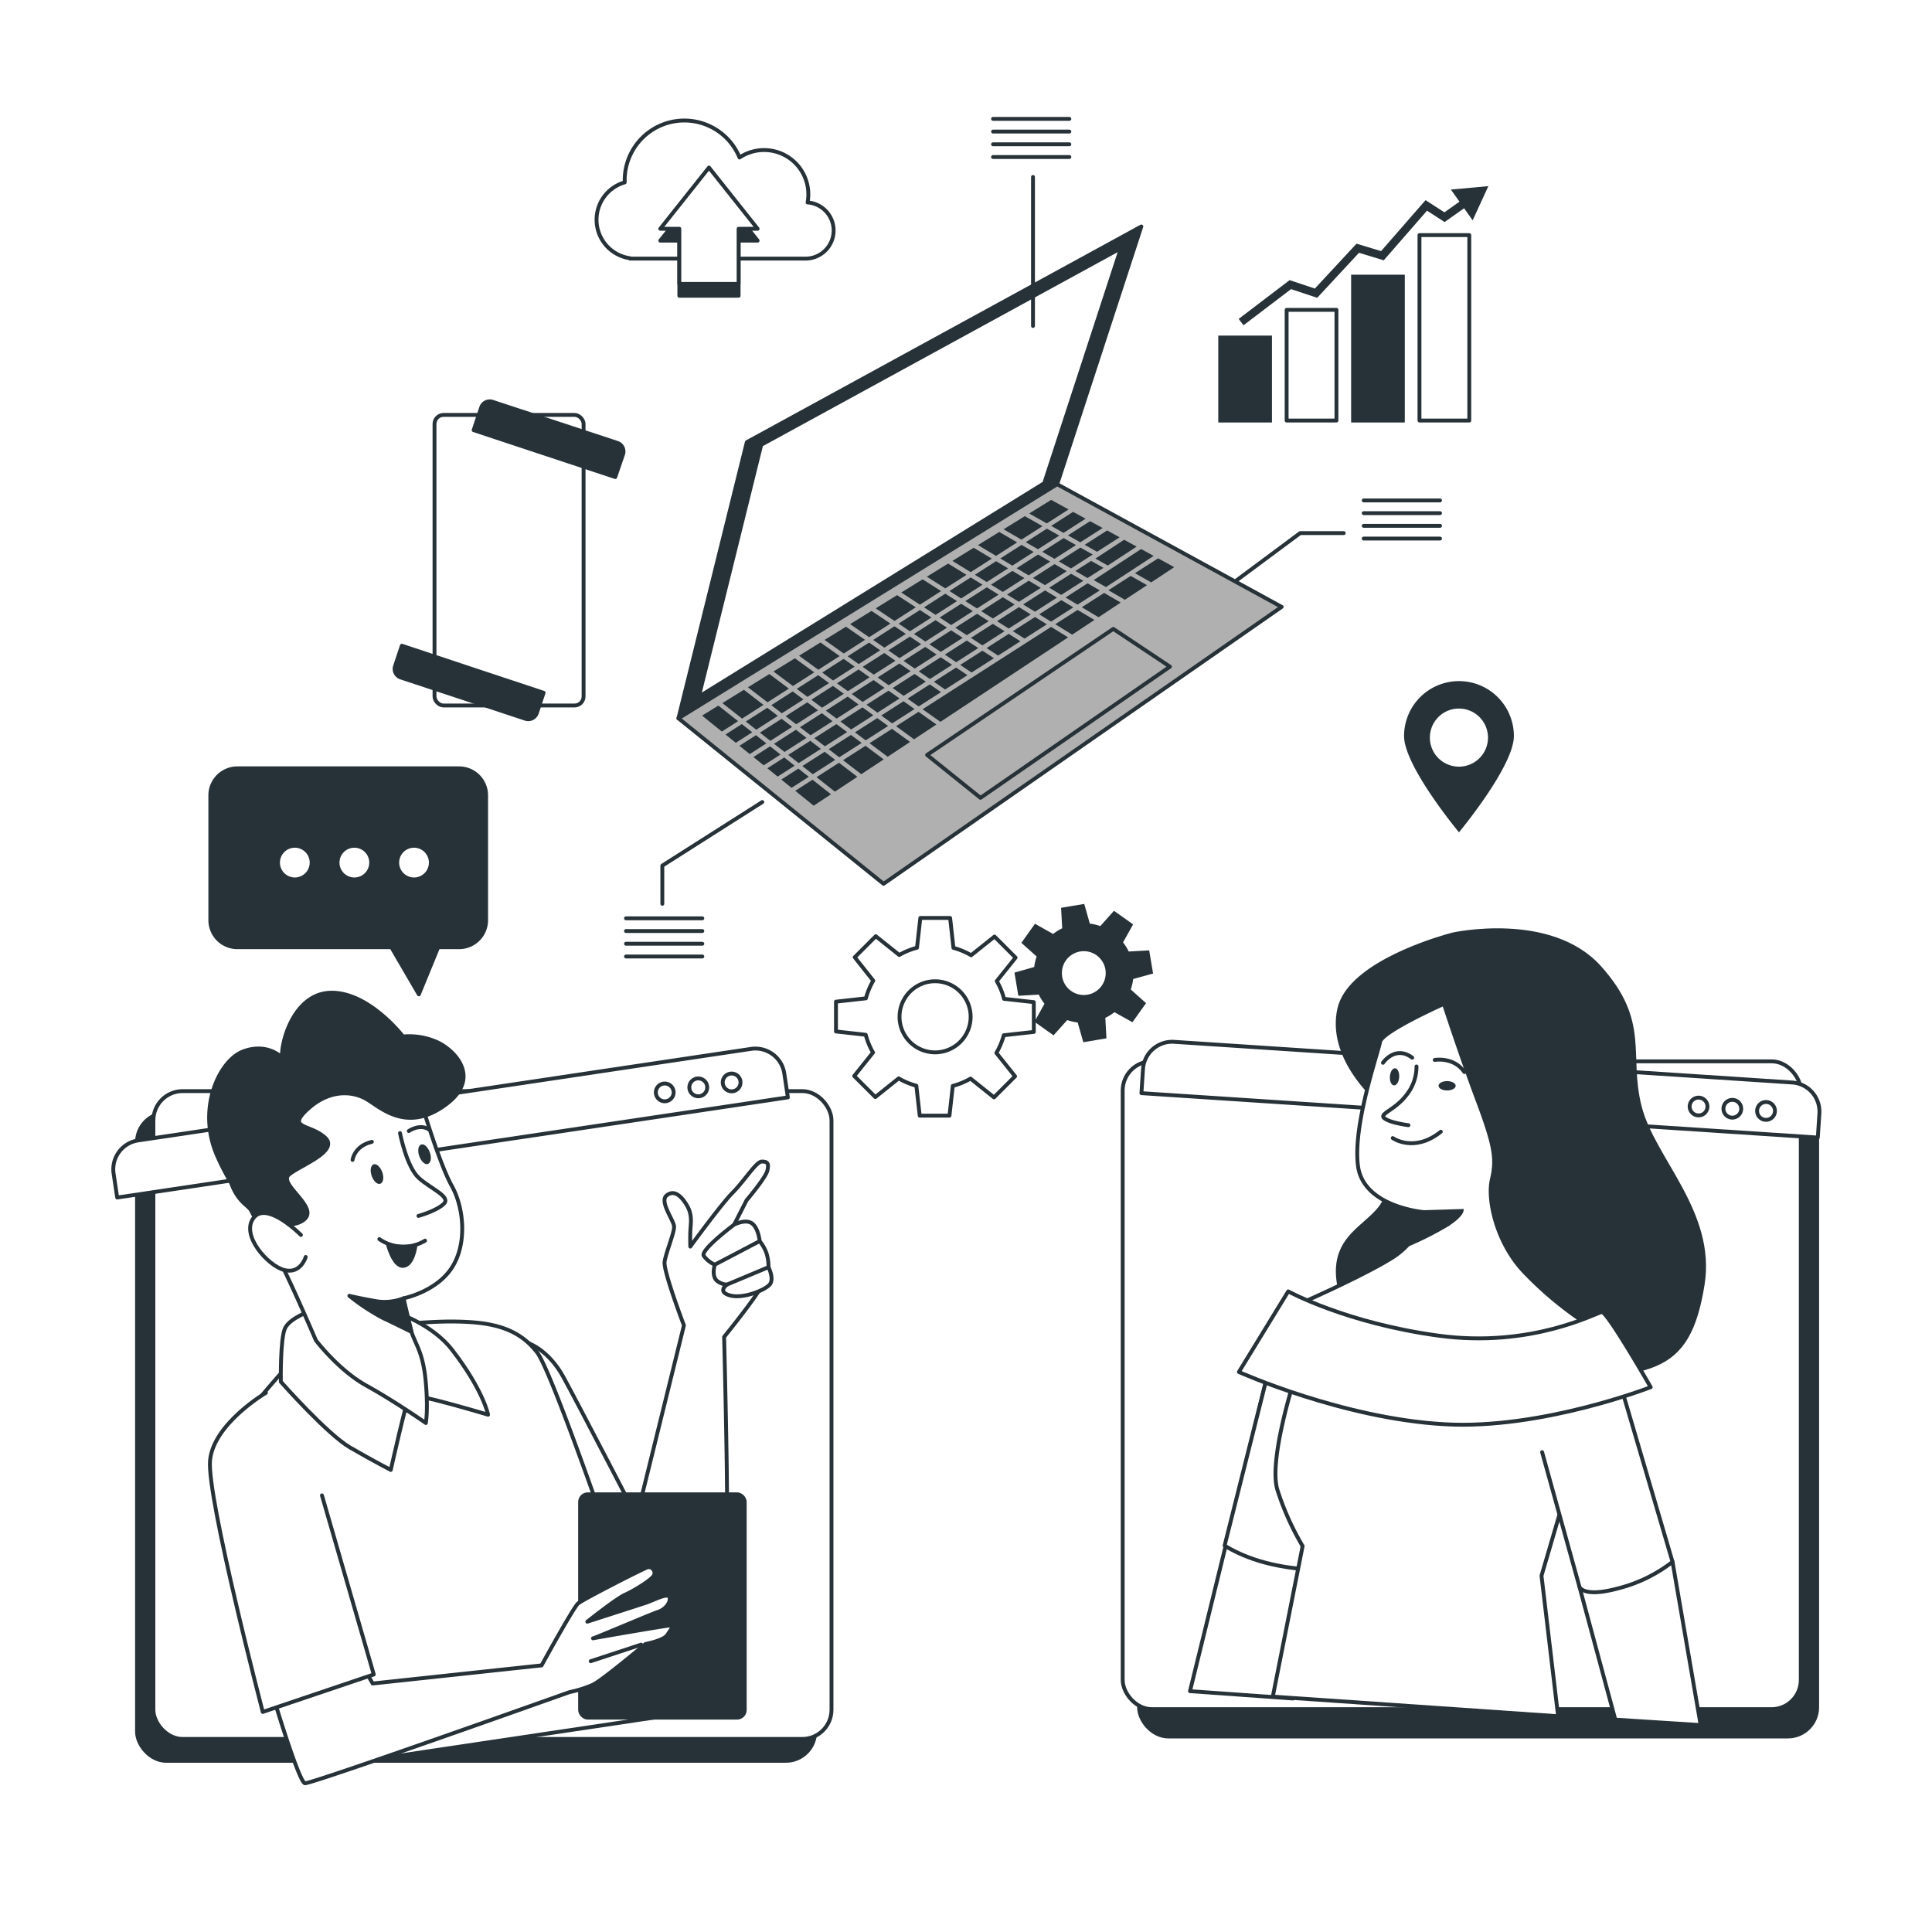 <svg class="animated" id="freepik_stories-online-tech-talks" xmlns="http://www.w3.org/2000/svg" viewBox="0 0 500 500" version="1.1" xmlns:xlink="http://www.w3.org/1999/xlink" xmlns:svgjs="http://svgjs.com/svgjs"><style>svg#freepik_stories-online-tech-talks:not(.animated) .animable {opacity: 0;}svg#freepik_stories-online-tech-talks.animated #freepik--background-simple--inject-93 {animation: 1s 1 forwards cubic-bezier(.36,-0.01,.5,1.38) lightSpeedLeft;animation-delay: 0s;}svg#freepik_stories-online-tech-talks.animated #freepik--Gers--inject-93 {animation: 0.5s 1 forwards ease-in slideUp,1.5s Infinite  linear floating;animation-delay: 0s,0.5s;}svg#freepik_stories-online-tech-talks.animated #freepik--Locator--inject-93 {animation: 0.5s 1 forwards ease-in fadeIn,1.5s Infinite  linear floating;animation-delay: 0s,0.5s;}svg#freepik_stories-online-tech-talks.animated #freepik--Chart--inject-93 {animation: 0.5s 1 forwards ease-in slideDown,1.5s Infinite  linear floating;animation-delay: 0s,0.5s;}svg#freepik_stories-online-tech-talks.animated #freepik--Cloud--inject-93 {animation: 0.5s 1 forwards ease-in slideLeft,1.5s Infinite  linear floating;animation-delay: 0s,0.5s;}svg#freepik_stories-online-tech-talks.animated #freepik--device-2--inject-93 {animation: 0.5s 1 forwards ease-in zoomOut,1.5s Infinite  linear floating;animation-delay: 0s,0.5s;}svg#freepik_stories-online-tech-talks.animated #freepik--speech-bubble--inject-93 {animation: 0.5s 1 forwards ease-in slideRight,1.5s Infinite  linear floating;animation-delay: 0s,0.5s;}svg#freepik_stories-online-tech-talks.animated #freepik--device-1--inject-93 {animation: 0.5s 1 forwards linear fadeIn,1.5s Infinite  linear floating;animation-delay: 0.0s,0.5s;}svg#freepik_stories-online-tech-talks.animated #freepik--character-2--inject-93 {animation: 0.5s 1 forwards ease-in zoomOut,1.5s Infinite  linear floating;animation-delay: 0s,0.5s;}svg#freepik_stories-online-tech-talks.animated #freepik--character-1--inject-93 {animation: 0.5s 1 forwards ease-in slideRight,1.5s Infinite  linear floating;animation-delay: 0s,0.5s;}            @keyframes lightSpeedLeft {              from {                transform: translate3d(-50%, 0, 0) skewX(20deg);                opacity: 0;              }              60% {                transform: skewX(-10deg);                opacity: 1;              }              80% {                transform: skewX(2deg);              }              to {                opacity: 1;                transform: translate3d(0, 0, 0);              }            }                    @keyframes slideUp {                0% {                    opacity: 0;                    transform: translateY(30px);                }                100% {                    opacity: 1;                    transform: inherit;                }            }                    @keyframes floating {                0% {                    opacity: 1;                    transform: translateY(0px);                }                50% {                    transform: translateY(-10px);                }                100% {                    opacity: 1;                    transform: translateY(0px);                }            }                    @keyframes fadeIn {                0% {                    opacity: 0;                }                100% {                    opacity: 1;                }            }                    @keyframes slideDown {                0% {                    opacity: 0;                    transform: translateY(-30px);                }                100% {                    opacity: 1;                    transform: translateY(0);                }            }                    @keyframes slideLeft {                0% {                    opacity: 0;                    transform: translateX(-30px);                }                100% {                    opacity: 1;                    transform: translateX(0);                }            }                    @keyframes zoomOut {                0% {                    opacity: 0;                    transform: scale(1.5);                }                100% {                    opacity: 1;                    transform: scale(1);                }            }                    @keyframes slideRight {                0% {                    opacity: 0;                    transform: translateX(30px);                }                100% {                    opacity: 1;                    transform: translateX(0);                }            }        </style><g id="freepik--background-simple--inject-93" class="animable" style="transform-origin: 250.141px 243.969px;"><path d="M472,238.11c-4.93,41.8-24,90.4-62.14,112.73-57.59,33.74-52.77,85.64-165.19,108.2a230.63,230.63,0,0,1-49.85,4.7,191,191,0,0,1-24.46-2c-71.45-10.44-119.53-60.1-137.17-120C9.94,262.85,56.29,211.24,87,180.14s53.23-128,163.57-151.06a224.31,224.31,0,0,1,51.23-4.86c39.26,1,82.08,13.85,111.71,40.76q3.33,3,6.49,6.28C461.2,113.53,478.7,181.12,472,238.11Z" style="fill: rgb(255, 255, 255); transform-origin: 250.141px 243.969px;" id="elykm7czm5lza" class="animable"></path><g id="el9k0jr5p9ere"><path d="M472,238.11c-4.93,41.8-24,90.4-62.14,112.73-57.59,33.74-52.77,85.64-165.19,108.2a230.63,230.63,0,0,1-49.85,4.7,191,191,0,0,1-24.46-2c-71.45-10.44-119.53-60.1-137.17-120C9.94,262.85,56.29,211.24,87,180.14s53.23-128,163.57-151.06a224.31,224.31,0,0,1,51.23-4.86c39.26,1,82.08,13.85,111.71,40.76q3.33,3,6.49,6.28C461.2,113.53,478.7,181.12,472,238.11Z" style="fill: rgb(255, 255, 255); opacity: 0.7; transform-origin: 250.141px 243.969px;" class="animable"></path></g></g><g id="freepik--Gers--inject-93" class="animable animator-active" style="transform-origin: 257.1px 261.615px;"><path d="M267.55,267.06v-7.71l-7.7-.85a18,18,0,0,0-1.89-4.59l4.87-6.08-5.45-5.45-6.06,4.84a18.66,18.66,0,0,0-4.57-1.92l-.86-7.73h-7.71l-.86,7.7a18.32,18.32,0,0,0-4.59,1.88l-6.08-4.86-5.45,5.45L226,253.8a18.25,18.25,0,0,0-1.91,4.57l-7.74.86v7.71l7.7.86a18.13,18.13,0,0,0,1.89,4.59l-4.87,6.08,5.46,5.45,6.05-4.84a18.41,18.41,0,0,0,4.57,1.91l.87,7.74h7.7l.86-7.7a18.34,18.34,0,0,0,4.59-1.89l6.08,4.86,5.45-5.45-4.84-6.05a18.73,18.73,0,0,0,1.92-4.58ZM242,272.35a9.2,9.2,0,1,1,9.2-9.2A9.2,9.2,0,0,1,242,272.35Z" style="fill: rgb(255, 255, 255); stroke: rgb(38, 50, 56); stroke-linecap: round; stroke-linejoin: round; transform-origin: 241.95px 263.15px;" id="el41e8gmlgyza" class="animable"></path><path d="M297.85,251.59l-.86-5.11-5.19.29a12.44,12.44,0,0,0-1.76-2.83l2.55-4.56-4.22-3-3.47,3.88a11.78,11.78,0,0,0-3.24-.76l-1.42-5-5.11.86.29,5.19a12.1,12.1,0,0,0-2.83,1.76L268,239.72l-3,4.21,3.88,3.47a12.24,12.24,0,0,0-.77,3.25l-5,1.42.85,5.11,5.19-.29a12.44,12.44,0,0,0,1.76,2.83l-2.54,4.56,4.21,3,3.47-3.88a11.87,11.87,0,0,0,3.24.76l1.43,5,5.1-.86-.28-5.19a12.1,12.1,0,0,0,2.83-1.76l4.56,2.55,3-4.21-3.88-3.47a12.62,12.62,0,0,0,.76-3.25Zm-16.35,6.33a6.17,6.17,0,1,1,5.07-7.11A6.17,6.17,0,0,1,281.5,257.92Z" style="fill: rgb(38, 50, 56); stroke: rgb(38, 50, 56); stroke-miterlimit: 10; transform-origin: 280.48px 251.83px;" id="elg8p13lww47b" class="animable"></path></g><g id="freepik--Locator--inject-93" class="animable" style="transform-origin: 377.58px 195.835px;"><path d="M377.58,176.27a14.21,14.21,0,0,0-14.21,14.21c0,7.85,14.21,24.92,14.21,24.92s14.21-17.07,14.21-24.92A14.21,14.21,0,0,0,377.58,176.27Zm0,22.14a7.52,7.52,0,1,1,7.51-7.52A7.51,7.51,0,0,1,377.58,198.41Z" style="fill: rgb(38, 50, 56); transform-origin: 377.58px 195.835px;" id="elffyagbcry7o" class="animable"></path></g><g id="freepik--Chart--inject-93" class="animable" style="transform-origin: 350.49px 78.505px;"><g id="elgyilaem0kq"><rect x="367.36" y="60.85" width="12.89" height="47.99" style="fill: rgb(255, 255, 255); stroke: rgb(38, 50, 56); stroke-linecap: round; stroke-linejoin: round; transform-origin: 373.805px 84.845px; transform: rotate(180deg);" class="animable"></rect></g><g id="ele4zkah0v1rl"><rect x="350.17" y="71.59" width="12.89" height="37.25" style="fill: rgb(38, 50, 56); stroke: rgb(38, 50, 56); stroke-miterlimit: 10; transform-origin: 356.615px 90.215px; transform: rotate(180deg);" class="animable"></rect></g><g id="elhkwi7hml5fq"><rect x="332.98" y="80.19" width="12.89" height="28.65" style="fill: rgb(255, 255, 255); stroke: rgb(38, 50, 56); stroke-linecap: round; stroke-linejoin: round; transform-origin: 339.425px 94.515px; transform: rotate(180deg);" class="animable"></rect></g><g id="elasa4100ebai"><rect x="315.79" y="87.35" width="12.89" height="21.49" style="fill: rgb(38, 50, 56); stroke: rgb(38, 50, 56); stroke-miterlimit: 10; transform-origin: 322.235px 98.095px; transform: rotate(180deg);" class="animable"></rect></g><polygon points="321.82 84.18 320.57 82.53 333.75 72.5 340.28 74.68 351.07 63.06 357.42 64.99 368.93 51.8 373.81 54.95 378.87 51.37 380.07 53.07 373.86 57.46 369.31 54.52 358.11 67.37 351.71 65.42 340.89 77.07 334.13 74.82 321.82 84.18" style="fill: rgb(38, 50, 56); transform-origin: 350.32px 67.775px;" id="ely8dxkf8ma1" class="animable"></polygon><polygon points="381.12 57.02 385.19 48.17 375.49 49.06 381.12 57.02" style="fill: rgb(38, 50, 56); transform-origin: 380.34px 52.595px;" id="eldcdrkbmzlli" class="animable"></polygon></g><g id="freepik--Cloud--inject-93" class="animable" style="transform-origin: 185.065px 53.866px;"><path d="M209,52.39a11.45,11.45,0,0,0-17.61-11.63,15.44,15.44,0,0,0-29.72,5.88c0,.19,0,.37,0,.56a10.06,10.06,0,0,0,1.37,19.63v.1h45.46A7.28,7.28,0,0,0,209,52.39Z" style="fill: rgb(255, 255, 255); stroke: rgb(38, 50, 56); stroke-linecap: round; stroke-linejoin: round; transform-origin: 185.065px 49.061px;" id="elxxyv9bc152" class="animable"></path><polygon points="196.07 62.28 183.48 46.42 170.88 62.28 175.81 62.28 175.81 76.54 191.15 76.54 191.15 62.28 196.07 62.28" style="fill: rgb(38, 50, 56); stroke: rgb(38, 50, 56); stroke-linecap: round; stroke-linejoin: round; transform-origin: 183.475px 61.48px;" id="eljufdbpgfc3j" class="animable"></polygon><polygon points="196.07 59.21 183.48 43.36 170.88 59.21 175.81 59.21 175.81 73.48 191.15 73.48 191.15 59.21 196.07 59.21" style="fill: rgb(255, 255, 255); stroke: rgb(38, 50, 56); stroke-linecap: round; stroke-linejoin: round; transform-origin: 183.475px 58.42px;" id="eld9j48wmt14q" class="animable"></polygon></g><g id="freepik--device-2--inject-93" class="animable" style="transform-origin: 131.74px 144.98px;"><g id="elszvjvxf4xwi"><rect x="112.45" y="107.38" width="38.58" height="75.2" rx="2.34" style="fill: rgb(255, 255, 255); stroke: rgb(38, 50, 56); stroke-linecap: round; stroke-linejoin: round; transform-origin: 131.74px 144.98px; transform: rotate(18.41deg);" class="animable"></rect></g><path d="M159.23,123.46l2-5.85a2.34,2.34,0,0,0-1.49-3L127.53,104a2.33,2.33,0,0,0-3,1.48l-1.95,5.84Z" style="fill: rgb(38, 50, 56); stroke: rgb(38, 50, 56); stroke-linecap: round; stroke-linejoin: round; transform-origin: 141.971px 113.662px;" id="elsenlbc6bwbg" class="animable"></path><path d="M104,167.11l-1.74,5.23a2.33,2.33,0,0,0,1.48,3L135.94,186a2.35,2.35,0,0,0,3-1.49l1.74-5.22Z" style="fill: rgb(38, 50, 56); stroke: rgb(38, 50, 56); stroke-linecap: round; stroke-linejoin: round; transform-origin: 121.402px 176.619px;" id="elujnfypfaxc" class="animable"></path></g><g id="freepik--speech-bubble--inject-93" class="animable" style="transform-origin: 90.12px 228.085px;"><path d="M118.78,198.84H61.43a7,7,0,0,0-7,7v32.3a7,7,0,0,0,7,7h39.86l7.11,12.19,5-12.19h5.41a7,7,0,0,0,7-7V205.8A7,7,0,0,0,118.78,198.84Z" style="fill: rgb(38, 50, 56); stroke: rgb(38, 50, 56); stroke-linecap: round; stroke-linejoin: round; transform-origin: 90.12px 228.085px;" id="el1eu54oikn6a" class="animable"></path><path d="M80.15,223.24a3.85,3.85,0,1,0-3.85,3.85A3.85,3.85,0,0,0,80.15,223.24Z" style="fill: rgb(255, 255, 255); transform-origin: 76.3px 223.24px;" id="eldala2wvmq7r" class="animable"></path><path d="M95.56,223.24a3.85,3.85,0,1,0-3.85,3.85A3.85,3.85,0,0,0,95.56,223.24Z" style="fill: rgb(255, 255, 255); transform-origin: 91.71px 223.24px;" id="eldf068bkqui6" class="animable"></path><path d="M111,223.24a3.85,3.85,0,1,0-3.85,3.85A3.85,3.85,0,0,0,111,223.24Z" style="fill: rgb(255, 255, 255); transform-origin: 107.15px 223.24px;" id="el39avvr3mjqe" class="animable"></path></g><g id="freepik--device-1--inject-93" class="animable" style="transform-origin: 267.345px 139.15px;"><polygon points="295.38 58.61 193.28 114.43 175.58 185.9 273.6 125.32 295.38 58.61" style="fill: rgb(38, 50, 56); stroke: rgb(38, 50, 56); stroke-linecap: round; stroke-linejoin: round; transform-origin: 235.48px 122.255px;" id="el2nkvs6o3rgx" class="animable"></polygon><polygon points="290.11 64.22 197 115.12 180.86 180.29 270.25 125.05 290.11 64.22" style="fill: rgb(255, 255, 255); stroke: rgb(38, 50, 56); stroke-linecap: round; stroke-linejoin: round; transform-origin: 235.485px 122.255px;" id="el5gob42oxf6i" class="animable"></polygon><polygon points="273.6 125.32 331.69 157.06 228.66 228.73 175.58 185.9 273.6 125.32" style="fill: rgb(176, 176, 176); stroke: rgb(38, 50, 56); stroke-linecap: round; stroke-linejoin: round; transform-origin: 253.635px 177.025px;" id="el2ui8qdplpaw" class="animable"></polygon><polygon points="302.78 172.53 288.12 162.76 239.93 195.38 253.75 206.48 302.78 172.53" style="fill: rgb(176, 176, 176); stroke: rgb(38, 50, 56); stroke-linecap: round; stroke-linejoin: round; transform-origin: 271.355px 184.62px;" id="eldo4owdv47em" class="animable"></polygon><polygon points="274.02 145.29 277.17 147.12 282.8 143.51 279.61 141.71 274.02 145.29" style="fill: rgb(38, 50, 56); transform-origin: 278.41px 144.415px;" id="el191mxxo1yya" class="animable"></polygon><polygon points="223 192.27 220.22 190.2 214.46 193.89 217.19 195.99 223 192.27" style="fill: rgb(38, 50, 56); transform-origin: 218.73px 193.095px;" id="elvaud2yjxrch" class="animable"></polygon><polygon points="245.72 152.96 248.74 154.88 254.28 151.33 251.22 149.44 245.72 152.96" style="fill: rgb(38, 50, 56); transform-origin: 250px 152.16px;" id="elquzlcuyfqj" class="animable"></polygon><polygon points="269.74 142.8 272.89 144.63 278.47 141.06 275.27 139.26 269.74 142.8" style="fill: rgb(38, 50, 56); transform-origin: 274.105px 141.945px;" id="elpe3wy0whsqd" class="animable"></polygon><polygon points="219.23 189.46 216.46 187.39 210.74 191.04 213.48 193.14 219.23 189.46" style="fill: rgb(38, 50, 56); transform-origin: 214.985px 190.265px;" id="elh6wccm0bgp5" class="animable"></polygon><polygon points="252.3 148.75 255.37 150.63 260.9 147.09 257.79 145.23 252.3 148.75" style="fill: rgb(38, 50, 56); transform-origin: 256.6px 147.93px;" id="el7mv9ks795qi" class="animable"></polygon><polygon points="253.18 167.71 250.2 165.77 244.52 169.41 247.46 171.38 253.18 167.71" style="fill: rgb(38, 50, 56); transform-origin: 248.85px 168.575px;" id="el3qeixfznbm" class="animable"></polygon><polygon points="266.76 159.01 263.7 157.12 258.03 160.76 261.05 162.67 266.76 159.01" style="fill: rgb(38, 50, 56); transform-origin: 262.395px 159.895px;" id="eln2g4lgs9idn" class="animable"></polygon><polygon points="259.97 163.36 256.95 161.45 251.27 165.08 254.25 167.02 259.97 163.36" style="fill: rgb(38, 50, 56); transform-origin: 255.62px 164.235px;" id="elyd0pn8hv10e" class="animable"></polygon><polygon points="285.58 146.96 282.38 145.16 278.29 147.77 281.44 149.6 285.58 146.96" style="fill: rgb(38, 50, 56); transform-origin: 281.935px 147.38px;" id="elcbjzyp3ijsu" class="animable"></polygon><polygon points="273.55 154.66 270.45 152.8 264.78 156.43 267.85 158.31 273.55 154.66" style="fill: rgb(38, 50, 56); transform-origin: 269.165px 155.555px;" id="eljlccg95yete" class="animable"></polygon><polygon points="280.35 150.31 277.2 148.48 271.54 152.1 274.64 153.96 280.35 150.31" style="fill: rgb(38, 50, 56); transform-origin: 275.945px 151.22px;" id="eljz2n5khq7s" class="animable"></polygon><polygon points="258.88 144.53 261.99 146.39 267.52 142.85 264.37 141.02 258.88 144.53" style="fill: rgb(38, 50, 56); transform-origin: 263.2px 143.705px;" id="el1reow5huoq4" class="animable"></polygon><polygon points="205.01 188.11 202.28 186.02 196.67 189.61 199.37 191.73 205.01 188.11" style="fill: rgb(38, 50, 56); transform-origin: 200.84px 188.875px;" id="elth4ec568azf" class="animable"></polygon><polygon points="239.14 157.18 242.12 159.12 247.67 155.57 244.64 153.65 239.14 157.18" style="fill: rgb(38, 50, 56); transform-origin: 243.405px 156.385px;" id="el8chglv7fomb" class="animable"></polygon><polygon points="208.73 190.96 205.99 188.86 200.33 192.49 203.03 194.61 208.73 190.96" style="fill: rgb(38, 50, 56); transform-origin: 204.53px 191.735px;" id="elg7y33asi89" class="animable"></polygon><polygon points="212.44 193.81 209.71 191.71 203.99 195.37 206.69 197.49 212.44 193.81" style="fill: rgb(38, 50, 56); transform-origin: 208.215px 194.6px;" id="elhr1kcm2ijpr" class="animable"></polygon><polygon points="199.61 182.5 202.34 184.6 207.93 181.02 205.15 178.95 199.61 182.5" style="fill: rgb(38, 50, 56); transform-origin: 203.77px 181.775px;" id="elenzrnu8g30n" class="animable"></polygon><polygon points="193.01 186.73 195.71 188.85 201.3 185.27 198.57 183.17 193.01 186.73" style="fill: rgb(38, 50, 56); transform-origin: 197.155px 186.01px;" id="elxgfc51tp73" class="animable"></polygon><polygon points="232.55 161.4 235.49 163.37 241.05 159.81 238.07 157.87 232.55 161.4" style="fill: rgb(38, 50, 56); transform-origin: 236.8px 160.62px;" id="elmbgt2kogher" class="animable"></polygon><polygon points="225.97 165.62 228.86 167.61 234.43 164.05 231.49 162.08 225.97 165.62" style="fill: rgb(38, 50, 56); transform-origin: 230.2px 164.845px;" id="elne6umbdqyqc" class="animable"></polygon><polygon points="212.79 174.06 215.6 176.11 221.18 172.53 218.32 170.51 212.79 174.06" style="fill: rgb(38, 50, 56); transform-origin: 216.985px 173.31px;" id="el77ur8ud71ds" class="animable"></polygon><polygon points="219.38 169.84 222.23 171.86 227.8 168.29 224.91 166.3 219.38 169.84" style="fill: rgb(38, 50, 56); transform-origin: 223.59px 169.08px;" id="elhnpo0rsgwrc" class="animable"></polygon><polygon points="206.2 178.28 208.97 180.35 214.56 176.78 211.74 174.73 206.2 178.28" style="fill: rgb(38, 50, 56); transform-origin: 210.38px 177.54px;" id="elhsz6rtfmol" class="animable"></polygon><polygon points="263.1 147.06 266.21 148.91 271.79 145.34 268.64 143.51 263.1 147.06" style="fill: rgb(38, 50, 56); transform-origin: 267.445px 146.21px;" id="el23noegyboz3" class="animable"></polygon><polygon points="242.4 169.39 239.46 167.42 233.83 171.03 236.73 173.03 242.4 169.39" style="fill: rgb(38, 50, 56); transform-origin: 238.115px 170.225px;" id="elaoxhpl61a27" class="animable"></polygon><polygon points="249.14 165.07 246.16 163.13 240.53 166.74 243.47 168.71 249.14 165.07" style="fill: rgb(38, 50, 56); transform-origin: 244.835px 165.92px;" id="elnuap6j0rxr" class="animable"></polygon><polygon points="255.87 160.76 252.85 158.85 247.23 162.45 250.21 164.39 255.87 160.76" style="fill: rgb(38, 50, 56); transform-origin: 251.55px 161.62px;" id="el3br1fkv46bu" class="animable"></polygon><polygon points="246.39 172.06 243.45 170.09 237.76 173.74 240.66 175.73 246.39 172.06" style="fill: rgb(38, 50, 56); transform-origin: 242.075px 172.91px;" id="eluy8wlqgw51e" class="animable"></polygon><polygon points="262.6 156.45 259.54 154.56 253.93 158.16 256.95 160.07 262.6 156.45" style="fill: rgb(38, 50, 56); transform-origin: 258.265px 157.315px;" id="elew1jh4ohxym" class="animable"></polygon><polygon points="260.62 153.87 263.69 155.75 269.34 152.14 266.23 150.28 260.62 153.87" style="fill: rgb(38, 50, 56); transform-origin: 264.98px 153.015px;" id="el69gqadcioke" class="animable"></polygon><polygon points="220.43 179.61 223.25 181.66 228.93 178.02 226.08 176 220.43 179.61" style="fill: rgb(38, 50, 56); transform-origin: 224.68px 178.83px;" id="eloqxvwb2wit" class="animable"></polygon><polygon points="249.82 155.56 252.84 157.47 258.44 153.89 255.38 152 249.82 155.56" style="fill: rgb(38, 50, 56); transform-origin: 254.13px 154.735px;" id="el5lt6pyl5w9" class="animable"></polygon><polygon points="185.9 182.61 181.7 185.2 186.81 189.33 191.02 186.63 185.9 182.61" style="fill: rgb(38, 50, 56); transform-origin: 186.36px 185.97px;" id="elpxxbs7iltyl" class="animable"></polygon><polygon points="235.67 173.7 232.77 171.71 227.13 175.32 229.99 177.34 235.67 173.7" style="fill: rgb(38, 50, 56); transform-origin: 231.4px 174.525px;" id="elqofwqcgu9mr" class="animable"></polygon><polygon points="276.07 147.82 272.92 145.99 267.32 149.58 270.43 151.44 276.07 147.82" style="fill: rgb(38, 50, 56); transform-origin: 271.695px 148.715px;" id="eldljk9be9e0k" class="animable"></polygon><polygon points="256.46 151.31 259.53 153.19 265.12 149.61 262.01 147.75 256.46 151.31" style="fill: rgb(38, 50, 56); transform-origin: 260.79px 150.47px;" id="ely4vw4ul5t0m" class="animable"></polygon><polygon points="226.02 185.11 223.21 183.06 217.5 186.72 220.27 188.79 226.02 185.11" style="fill: rgb(38, 50, 56); transform-origin: 221.76px 185.925px;" id="eledyob8wthrs" class="animable"></polygon><polygon points="222.2 182.33 219.38 180.28 213.73 183.91 216.51 185.98 222.2 182.33" style="fill: rgb(38, 50, 56); transform-origin: 217.965px 183.13px;" id="elntnoie1es28" class="animable"></polygon><polygon points="232.81 180.76 229.95 178.74 224.25 182.39 227.07 184.44 232.81 180.76" style="fill: rgb(38, 50, 56); transform-origin: 228.53px 181.59px;" id="els7brjdb57w" class="animable"></polygon><polygon points="239.6 176.41 236.7 174.42 231.01 178.06 233.86 180.08 239.6 176.41" style="fill: rgb(38, 50, 56); transform-origin: 235.305px 177.25px;" id="ele69hgxzb6o7" class="animable"></polygon><polygon points="215.46 186.65 212.69 184.57 207.03 188.2 209.77 190.29 215.46 186.65" style="fill: rgb(38, 50, 56); transform-origin: 211.245px 187.43px;" id="elhkhmovtr1hd" class="animable"></polygon><polygon points="236.54 164.07 239.48 166.04 245.09 162.44 242.11 160.5 236.54 164.07" style="fill: rgb(38, 50, 56); transform-origin: 240.815px 163.27px;" id="elbmikexbssje" class="animable"></polygon><polygon points="229.9 168.32 232.79 170.32 238.41 166.72 235.48 164.75 229.9 168.32" style="fill: rgb(38, 50, 56); transform-origin: 234.155px 167.535px;" id="el93xb0uxt47s" class="animable"></polygon><polygon points="243.18 159.81 246.16 161.76 251.77 158.16 248.75 156.25 243.18 159.81" style="fill: rgb(38, 50, 56); transform-origin: 247.475px 159.005px;" id="elano7p0y0hg9" class="animable"></polygon><polygon points="223.25 172.58 226.11 174.6 231.74 171 228.84 169 223.25 172.58" style="fill: rgb(38, 50, 56); transform-origin: 227.495px 171.8px;" id="elbwtc331gca5" class="animable"></polygon><polygon points="216.61 176.84 219.43 178.88 225.06 175.28 222.2 173.25 216.61 176.84" style="fill: rgb(38, 50, 56); transform-origin: 220.835px 176.065px;" id="el7gkdej0by7g" class="animable"></polygon><polygon points="209.97 181.09 212.74 183.16 218.38 179.55 215.56 177.51 209.97 181.09" style="fill: rgb(38, 50, 56); transform-origin: 214.175px 180.335px;" id="elg4giorrv5aj" class="animable"></polygon><polygon points="203.32 185.35 206.05 187.45 211.7 183.83 208.92 181.76 203.32 185.35" style="fill: rgb(38, 50, 56); transform-origin: 207.51px 184.605px;" id="elj1gowuc66m" class="animable"></polygon><polygon points="216.15 196.65 213.42 194.56 207.65 198.25 210.34 200.37 216.15 196.65" style="fill: rgb(38, 50, 56); transform-origin: 211.9px 197.465px;" id="el662x71t48e" class="animable"></polygon><polygon points="209.31 201.04 206.62 198.91 202.2 201.75 204.85 203.89 209.31 201.04" style="fill: rgb(38, 50, 56); transform-origin: 205.755px 201.4px;" id="elcdoqgq63jl9" class="animable"></polygon><polygon points="221.88 201.04 217.13 197.4 211.31 201.13 216.07 204.88 221.88 201.04" style="fill: rgb(38, 50, 56); transform-origin: 216.595px 201.14px;" id="ela77alhk7yud" class="animable"></polygon><polygon points="223.99 193.01 218.17 196.74 222.9 200.36 228.7 196.53 223.99 193.01" style="fill: rgb(38, 50, 56); transform-origin: 223.435px 196.685px;" id="elv6sckjnbieq" class="animable"></polygon><polygon points="237.71 184.22 231.9 187.94 236.55 191.33 242.34 187.5 237.71 184.22" style="fill: rgb(38, 50, 56); transform-origin: 237.12px 187.775px;" id="eli1c261i9krc" class="animable"></polygon><polygon points="205.21 177.54 210.73 174 205.72 170.36 200.17 173.78 205.21 177.54" style="fill: rgb(38, 50, 56); transform-origin: 205.45px 173.95px;" id="elxa9polsf0da" class="animable"></polygon><polygon points="205.65 198.16 202.96 196.03 198.59 198.83 201.25 200.98 205.65 198.16" style="fill: rgb(38, 50, 56); transform-origin: 202.12px 198.505px;" id="elrixblmzps28" class="animable"></polygon><polygon points="192.05 185.97 197.59 182.42 192.51 178.52 186.95 181.96 192.05 185.97" style="fill: rgb(38, 50, 56); transform-origin: 192.27px 182.245px;" id="elvjgti8jxwx" class="animable"></polygon><polygon points="198.63 181.75 204.16 178.21 199.11 174.44 193.56 177.87 198.63 181.75" style="fill: rgb(38, 50, 56); transform-origin: 198.86px 178.095px;" id="elwuq4dqq034h" class="animable"></polygon><polygon points="194.68 189.51 191.98 187.39 187.76 190.09 190.42 192.24 194.68 189.51" style="fill: rgb(38, 50, 56); transform-origin: 191.22px 189.815px;" id="ela0ly6axttt4" class="animable"></polygon><polygon points="198.33 192.39 195.64 190.27 191.37 193.01 194.03 195.15 198.33 192.39" style="fill: rgb(38, 50, 56); transform-origin: 194.85px 192.71px;" id="eluzt2p3tmdq" class="animable"></polygon><polygon points="201.99 195.27 199.3 193.15 194.98 195.92 197.64 198.06 201.99 195.27" style="fill: rgb(38, 50, 56); transform-origin: 198.485px 195.605px;" id="el1dsnavu2jhe" class="animable"></polygon><polygon points="230.85 188.62 225.03 192.34 229.73 195.85 235.52 192.01 230.85 188.62" style="fill: rgb(38, 50, 56); transform-origin: 230.275px 192.235px;" id="elro2s7hsneur" class="animable"></polygon><polygon points="299.72 144.5 293.72 148.34 297.93 150.72 303.88 146.78 299.72 144.5" style="fill: rgb(38, 50, 56); transform-origin: 298.8px 147.61px;" id="el6w9hlel7npo" class="animable"></polygon><polygon points="292.62 149.05 286.85 152.75 291.11 155.22 296.84 151.44 292.62 149.05" style="fill: rgb(38, 50, 56); transform-origin: 291.845px 152.135px;" id="el41j3gzva40a" class="animable"></polygon><polygon points="285.75 153.45 279.97 157.15 284.3 159.74 290.04 155.94 285.75 153.45" style="fill: rgb(38, 50, 56); transform-origin: 285.005px 156.595px;" id="elotet1q57alp" class="animable"></polygon><polygon points="210.28 201.79 205.81 204.66 210.58 208.51 215.05 205.56 210.28 201.79" style="fill: rgb(38, 50, 56); transform-origin: 210.43px 205.15px;" id="el5nabgbwlk7r" class="animable"></polygon><polygon points="270.9 135.46 276.55 131.84 272.04 129.37 266.35 132.89 270.9 135.46" style="fill: rgb(38, 50, 56); transform-origin: 271.45px 132.415px;" id="el9atdzbp5sh8" class="animable"></polygon><polygon points="278.88 157.85 273.1 161.55 277.48 164.25 283.23 160.44 278.88 157.85" style="fill: rgb(38, 50, 56); transform-origin: 278.165px 161.05px;" id="elbw1cq1qolhb" class="animable"></polygon><polygon points="276.42 164.95 272.02 162.24 238.76 183.55 243.38 186.81 276.42 164.95" style="fill: rgb(38, 50, 56); transform-origin: 257.59px 174.525px;" id="elgl4npvd7fk" class="animable"></polygon><polygon points="284.62 152.79 281.47 150.96 275.76 154.63 278.86 156.48 284.62 152.79" style="fill: rgb(38, 50, 56); transform-origin: 280.19px 153.72px;" id="eliin9zek3f" class="animable"></polygon><polygon points="270.92 161.57 267.86 159.68 262.13 163.35 265.15 165.27 270.92 161.57" style="fill: rgb(38, 50, 56); transform-origin: 266.525px 162.475px;" id="el4tz29nqtz3" class="animable"></polygon><polygon points="229.84 187.88 227.03 185.84 221.26 189.53 224.04 191.6 229.84 187.88" style="fill: rgb(38, 50, 56); transform-origin: 225.55px 188.72px;" id="ely6m3hkbmpkp" class="animable"></polygon><polygon points="277.77 157.18 274.67 155.32 268.94 158.99 272.01 160.88 277.77 157.18" style="fill: rgb(38, 50, 56); transform-origin: 273.355px 158.1px;" id="ell9ldy1kwsj" class="animable"></polygon><polygon points="283.49 144.56 286.68 146.36 294.16 141.46 290.92 139.69 283.49 144.56" style="fill: rgb(38, 50, 56); transform-origin: 288.825px 143.025px;" id="el2hzun3jvl8q" class="animable"></polygon><polygon points="298.56 143.87 295.32 142.09 283.04 150.13 286.23 151.93 298.56 143.87" style="fill: rgb(38, 50, 56); transform-origin: 290.8px 147.01px;" id="el7rjsrjgiqzh" class="animable"></polygon><polygon points="280.71 141 283.91 142.8 289.76 139.05 286.52 137.28 280.71 141" style="fill: rgb(38, 50, 56); transform-origin: 285.235px 140.04px;" id="elbqkpdqxsa56" class="animable"></polygon><polygon points="236.69 183.5 233.83 181.48 228.07 185.17 230.89 187.21 236.69 183.5" style="fill: rgb(38, 50, 56); transform-origin: 232.38px 184.345px;" id="elro4n71bir3s" class="animable"></polygon><polygon points="243.53 179.12 240.63 177.12 234.88 180.81 237.74 182.83 243.53 179.12" style="fill: rgb(38, 50, 56); transform-origin: 239.205px 179.975px;" id="el429lie4qcsn" class="animable"></polygon><polygon points="264.07 165.96 261.05 164.04 255.32 167.72 258.3 169.66 264.07 165.96" style="fill: rgb(38, 50, 56); transform-origin: 259.695px 166.85px;" id="elfah5dyx6glt" class="animable"></polygon><polygon points="257.23 170.34 254.25 168.4 248.5 172.08 251.44 174.05 257.23 170.34" style="fill: rgb(38, 50, 56); transform-origin: 252.865px 171.225px;" id="elj62hor3al0c" class="animable"></polygon><polygon points="250.38 174.73 247.44 172.76 241.69 176.44 244.59 178.44 250.38 174.73" style="fill: rgb(38, 50, 56); transform-origin: 246.035px 175.6px;" id="el0y7ekqos64ic" class="animable"></polygon><polygon points="251.21 148.07 256.68 144.57 251.99 141.76 246.48 145.16 251.21 148.07" style="fill: rgb(38, 50, 56); transform-origin: 251.58px 144.915px;" id="eldp5sgd7225f" class="animable"></polygon><polygon points="238.07 156.49 243.56 152.97 238.77 149.93 233.25 153.34 238.07 156.49" style="fill: rgb(38, 50, 56); transform-origin: 238.405px 153.21px;" id="el4zt0oih9eqq" class="animable"></polygon><polygon points="231.5 160.7 237 157.17 232.16 154.02 226.63 157.44 231.5 160.7" style="fill: rgb(38, 50, 56); transform-origin: 231.815px 157.36px;" id="el1ps2d74b7m7" class="animable"></polygon><polygon points="244.64 152.28 250.13 148.77 245.38 145.85 239.86 149.25 244.64 152.28" style="fill: rgb(38, 50, 56); transform-origin: 244.995px 149.065px;" id="elxl32wlx9tpd" class="animable"></polygon><polygon points="218.36 169.12 223.87 165.59 218.94 162.19 213.4 165.61 218.36 169.12" style="fill: rgb(38, 50, 56); transform-origin: 218.635px 165.655px;" id="elm6ly8zuhno8" class="animable"></polygon><polygon points="224.93 164.91 230.44 161.38 225.55 158.1 220.01 161.52 224.93 164.91" style="fill: rgb(38, 50, 56); transform-origin: 225.225px 161.505px;" id="el2zim8nxzett" class="animable"></polygon><polygon points="276.38 138.55 279.57 140.35 285.36 136.65 282.11 134.88 276.38 138.55" style="fill: rgb(38, 50, 56); transform-origin: 280.87px 137.615px;" id="elh7aq1962e16" class="animable"></polygon><polygon points="272.04 136.1 275.24 137.91 280.95 134.24 277.71 132.47 272.04 136.1" style="fill: rgb(38, 50, 56); transform-origin: 276.495px 135.19px;" id="elzqmcsxxbkpc" class="animable"></polygon><polygon points="265.46 140.32 268.62 142.15 274.13 138.61 270.94 136.81 265.46 140.32" style="fill: rgb(38, 50, 56); transform-origin: 269.795px 139.48px;" id="elfh1nmsko3o" class="animable"></polygon><polygon points="257.77 143.87 263.24 140.37 258.61 137.67 253.1 141.07 257.77 143.87" style="fill: rgb(38, 50, 56); transform-origin: 258.17px 140.77px;" id="elibpgq6q6cor" class="animable"></polygon><polygon points="259.72 136.98 264.34 139.66 269.8 136.17 265.22 133.58 259.72 136.98" style="fill: rgb(38, 50, 56); transform-origin: 264.76px 136.62px;" id="el63t8nt734wq" class="animable"></polygon><polygon points="211.78 173.33 217.3 169.79 212.33 166.27 206.79 169.7 211.78 173.33" style="fill: rgb(38, 50, 56); transform-origin: 212.045px 169.8px;" id="elrgwnsousdxg" class="animable"></polygon><polyline points="197.28 207.57 171.41 224.02 171.41 233.9" style="fill: none; stroke: rgb(38, 50, 56); stroke-linecap: round; stroke-linejoin: round; transform-origin: 184.345px 220.735px;" id="eldmmrof3ltj" class="animable"></polyline><line x1="162.01" y1="237.66" x2="181.76" y2="237.66" style="fill: none; stroke: rgb(38, 50, 56); stroke-linecap: round; stroke-linejoin: round; transform-origin: 171.885px 237.66px;" id="el2lurxfpy22x" class="animable"></line><line x1="162.01" y1="240.95" x2="181.76" y2="240.95" style="fill: none; stroke: rgb(38, 50, 56); stroke-linecap: round; stroke-linejoin: round; transform-origin: 171.885px 240.95px;" id="el23l3s7ws1ix" class="animable"></line><line x1="162.01" y1="244.24" x2="181.76" y2="244.24" style="fill: none; stroke: rgb(38, 50, 56); stroke-linecap: round; stroke-linejoin: round; transform-origin: 171.885px 244.24px;" id="el7aghvoe17v6" class="animable"></line><line x1="162.01" y1="247.54" x2="181.76" y2="247.54" style="fill: none; stroke: rgb(38, 50, 56); stroke-linecap: round; stroke-linejoin: round; transform-origin: 171.885px 247.54px;" id="elnzp4t6inqgk" class="animable"></line><line x1="257" y1="30.76" x2="276.75" y2="30.76" style="fill: none; stroke: rgb(38, 50, 56); stroke-linecap: round; stroke-linejoin: round; transform-origin: 266.875px 30.76px;" id="elzu9opc6fwt" class="animable"></line><line x1="257" y1="34.05" x2="276.75" y2="34.05" style="fill: none; stroke: rgb(38, 50, 56); stroke-linecap: round; stroke-linejoin: round; transform-origin: 266.875px 34.05px;" id="el8s1cn6l646l" class="animable"></line><line x1="257" y1="37.34" x2="276.75" y2="37.34" style="fill: none; stroke: rgb(38, 50, 56); stroke-linecap: round; stroke-linejoin: round; transform-origin: 266.875px 37.34px;" id="elx3o3qbz5bva" class="animable"></line><line x1="257" y1="40.63" x2="276.75" y2="40.63" style="fill: none; stroke: rgb(38, 50, 56); stroke-linecap: round; stroke-linejoin: round; transform-origin: 266.875px 40.63px;" id="el9fq13lqdbic" class="animable"></line><line x1="267.34" y1="84.36" x2="267.34" y2="45.8" style="fill: none; stroke: rgb(38, 50, 56); stroke-linecap: round; stroke-linejoin: round; transform-origin: 267.34px 65.08px;" id="elal00ao41o7l" class="animable"></line><line x1="352.93" y1="129.51" x2="372.68" y2="129.51" style="fill: none; stroke: rgb(38, 50, 56); stroke-linecap: round; stroke-linejoin: round; transform-origin: 362.805px 129.51px;" id="el830k82ittdt" class="animable"></line><line x1="352.93" y1="132.8" x2="372.68" y2="132.8" style="fill: none; stroke: rgb(38, 50, 56); stroke-linecap: round; stroke-linejoin: round; transform-origin: 362.805px 132.8px;" id="elbvhj3la9f1" class="animable"></line><line x1="352.93" y1="136.09" x2="372.68" y2="136.09" style="fill: none; stroke: rgb(38, 50, 56); stroke-linecap: round; stroke-linejoin: round; transform-origin: 362.805px 136.09px;" id="elcxj2pynvyrk" class="animable"></line><line x1="352.93" y1="139.38" x2="372.68" y2="139.38" style="fill: none; stroke: rgb(38, 50, 56); stroke-linecap: round; stroke-linejoin: round; transform-origin: 362.805px 139.38px;" id="elnsiaig43sil" class="animable"></line><polyline points="320.01 150.2 336.47 137.97 347.76 137.97" style="fill: none; stroke: rgb(38, 50, 56); stroke-linecap: round; stroke-linejoin: round; transform-origin: 333.885px 144.085px;" id="el1jpsu5vt75q" class="animable"></polyline></g><g id="freepik--character-2--inject-93" class="animable" style="transform-origin: 380.415px 347.861px;"><g id="el2zv8m75hvjn"><rect x="294.79" y="281.74" width="175.49" height="167.66" rx="7.56" style="fill: rgb(38, 50, 56); stroke: rgb(38, 50, 56); stroke-linecap: round; stroke-linejoin: round; transform-origin: 382.535px 365.57px; transform: rotate(3.76deg);" class="animable"></rect></g><g id="elrv15q9qi3a"><rect x="290.55" y="274.67" width="175.49" height="167.66" rx="7.56" style="fill: rgb(255, 255, 255); stroke: rgb(38, 50, 56); stroke-linecap: round; stroke-linejoin: round; transform-origin: 378.295px 358.5px; transform: rotate(3.76deg);" class="animable"></rect></g><path d="M470.45,294.4l.41-6.25a7.56,7.56,0,0,0-7.05-8l-160-10.53a7.57,7.57,0,0,0-8,7.05l-.41,6.24Z" style="fill: rgb(255, 255, 255); stroke: rgb(38, 50, 56); stroke-linecap: round; stroke-linejoin: round; transform-origin: 383.137px 282.003px;" id="eloambk1g7sk" class="animable"></path><path d="M441.88,286.52a2.3,2.3,0,1,0-2.44,2.14A2.29,2.29,0,0,0,441.88,286.52Z" style="fill: rgb(255, 255, 255); stroke: rgb(38, 50, 56); stroke-linecap: round; stroke-linejoin: round; transform-origin: 439.585px 286.365px;" id="el5f28l5jqdfn" class="animable"></path><path d="M450.62,287.09a2.3,2.3,0,1,0-2.45,2.15A2.31,2.31,0,0,0,450.62,287.09Z" style="fill: rgb(255, 255, 255); stroke: rgb(38, 50, 56); stroke-linecap: round; stroke-linejoin: round; transform-origin: 448.325px 286.945px;" id="el3d8hc4ek7jy" class="animable"></path><path d="M459.35,287.67a2.31,2.31,0,1,0-2.45,2.14A2.31,2.31,0,0,0,459.35,287.67Z" style="fill: rgb(255, 255, 255); stroke: rgb(38, 50, 56); stroke-linecap: round; stroke-linejoin: round; transform-origin: 457.046px 287.505px;" id="elb5rcd10bczh" class="animable"></path><path d="M376,241.84l-1.83.51c-6.05,1.78-25.15,8.17-27.55,18.72-2.86,12.57,9.49,23.23,9.49,23.23s5.19,18,2.67,25.4-13.92,8.94-12.43,21.5,13.8,23.81,47.37,24.57,43.18-.07,46.92-23.31c3-18.74-12.81-32.42-16.27-46s2.31-21.88-10.38-36.05S376,241.84,376,241.84Z" style="fill: rgb(38, 50, 56); stroke: rgb(38, 50, 56); stroke-linecap: round; stroke-linejoin: round; transform-origin: 393.603px 298.344px;" id="el1hwvgxrte9aj" class="animable"></path><path d="M373.69,259.8s-16.09,7.16-16.54,9.87-7.18,21.71-5.68,32.22,17,11.8,17,11.8-.47,7.09-8.46,12S336,337.57,336,337.57s14.31,12.32,44.76,11.59,29.16-7,29.16-7a92.35,92.35,0,0,1-15.83-13.37c-6.9-7.57-9.2-18.41-8-23.53s.83-8.44-3.6-20.23S373.69,259.8,373.69,259.8Z" style="fill: rgb(255, 255, 255); stroke: rgb(38, 50, 56); stroke-linecap: round; stroke-linejoin: round; transform-origin: 372.964px 304.496px;" id="elwgxqzvjoutc" class="animable"></path><path d="M366.59,276a11.74,11.74,0,0,1-2.68,7.49c-3,3.91-7.16,4.74-5.6,5.94s6.19,1.77,6.19,1.77" style="fill: none; stroke: rgb(38, 50, 56); stroke-linecap: round; stroke-linejoin: round; transform-origin: 362.28px 283.6px;" id="elhj3n7mirls" class="animable"></path><path d="M360.44,294.53s5.5,3.93,12.44-1.64" style="fill: none; stroke: rgb(38, 50, 56); stroke-linecap: round; stroke-linejoin: round; transform-origin: 366.66px 294.383px;" id="el8aiho65t63n" class="animable"></path><path d="M357.91,275.05s3.14-4.65,7.57-1.32" style="fill: none; stroke: rgb(38, 50, 56); stroke-linecap: round; stroke-linejoin: round; transform-origin: 361.695px 273.789px;" id="elygtuhtq83zs" class="animable"></path><path d="M371.31,274.31s4.91-.89,7.68,3.14" style="fill: none; stroke: rgb(38, 50, 56); stroke-linecap: round; stroke-linejoin: round; transform-origin: 375.15px 275.838px;" id="elbavlgwdb7g" class="animable"></path><path d="M362.11,278.76c-.08,1.23-.68,2.18-1.35,2.14s-1.14-1.07-1.06-2.29.68-2.18,1.35-2.14S362.19,277.54,362.11,278.76Z" style="fill: rgb(38, 50, 56); transform-origin: 360.905px 278.685px;" id="elfqgodgcc4u" class="animable"></path><g id="elhkbebssj3tm"><ellipse cx="374.51" cy="281" rx="2.22" ry="1.21" style="fill: rgb(38, 50, 56); transform-origin: 374.51px 281px; transform: rotate(-86.24deg);" class="animable"></ellipse></g><path d="M368.5,313.69l9.74-.29s-.31,1.6-4.72,4.14a78.55,78.55,0,0,1-7.74,3.94S368.25,317.23,368.5,313.69Z" style="fill: rgb(38, 50, 56); stroke: rgb(38, 50, 56); stroke-miterlimit: 10; transform-origin: 372.01px 317.44px;" id="elfi27mr6w234" class="animable"></path><polygon points="307.97 437.67 328.84 352.56 351.4 360.72 334.63 439.57 307.97 437.67" style="fill: rgb(255, 255, 255); stroke: rgb(38, 50, 56); stroke-linecap: round; stroke-linejoin: round; transform-origin: 329.685px 396.065px;" id="elk0rha64lz7" class="animable"></polygon><path d="M328.84,352.56,316.93,400c4,2.49,11.75,6,24.52,6.29H342l9.37-45.54Z" style="fill: rgb(255, 255, 255); stroke: rgb(38, 50, 56); stroke-linecap: round; stroke-linejoin: round; transform-origin: 334.15px 379.425px;" id="elnxensuozto" class="animable"></path><path d="M329.4,439.08l7.72-38.95a70.38,70.38,0,0,1-6.55-14.63c-2.28-7.66,4.37-28.37,4.37-28.37a295.23,295.23,0,0,0,36.5,7.69c20.67,3,40.78-2.33,40.78-2.33l-13.28,45.32,4.3,36.35Z" style="fill: rgb(255, 255, 255); stroke: rgb(38, 50, 56); stroke-linecap: round; stroke-linejoin: round; transform-origin: 370.81px 400.645px;" id="elrmvsfa8p26" class="animable"></path><polygon points="418.04 445.04 408.77 410.69 432.85 404.2 440.13 446.45 418.04 445.04" style="fill: rgb(255, 255, 255); stroke: rgb(38, 50, 56); stroke-linecap: round; stroke-linejoin: round; transform-origin: 424.45px 425.325px;" id="el3lyalx488th" class="animable"></polygon><path d="M399.1,375.82l9.67,34.87s.93,2.84,10,.38a38.05,38.05,0,0,0,14.08-6.87L419,357.09a14.44,14.44,0,0,0-11-1.83c-6.23,1.54-8,3.64-8,3.64" style="fill: rgb(255, 255, 255); stroke: rgb(38, 50, 56); stroke-linecap: round; stroke-linejoin: round; transform-origin: 415.975px 383.474px;" id="el9g8p9in7ptv" class="animable"></path><path d="M333.39,334.21s15,8.23,39,11.47,40.74-5.94,42.15-6.13S427.2,359,427.2,359,398.93,370,374,368.6c-26.46-1.44-53.38-13.53-53.38-13.53Z" style="fill: rgb(255, 255, 255); stroke: rgb(38, 50, 56); stroke-linecap: round; stroke-linejoin: round; transform-origin: 373.91px 351.467px;" id="elsxqvgveyi7" class="animable"></path></g><g id="freepik--character-1--inject-93" class="animable" style="transform-origin: 125.325px 362.323px;"><g id="el7162esypt5e"><rect x="35.46" y="288.04" width="175.49" height="167.66" rx="7.56" style="fill: rgb(38, 50, 56); stroke: rgb(38, 50, 56); stroke-linecap: round; stroke-linejoin: round; transform-origin: 123.205px 371.87px; transform: rotate(-8.49deg);" class="animable"></rect></g><g id="elu7hkfzmaaw"><rect x="39.7" y="282.38" width="175.49" height="167.66" rx="7.56" style="fill: rgb(255, 255, 255); stroke: rgb(38, 50, 56); stroke-linecap: round; stroke-linejoin: round; transform-origin: 127.445px 366.21px; transform: rotate(-8.49deg);" class="animable"></rect></g><path d="M203.9,284l-.93-6.19a7.56,7.56,0,0,0-8.59-6.36L35.76,295.14a7.56,7.56,0,0,0-6.36,8.59l.93,6.19Z" style="fill: rgb(255, 255, 255); stroke: rgb(38, 50, 56); stroke-linecap: round; stroke-linejoin: round; transform-origin: 116.609px 290.644px;" id="elep0ary7mgb6" class="animable"></path><path d="M174.31,282.38a2.3,2.3,0,1,0-1.94,2.61A2.3,2.3,0,0,0,174.31,282.38Z" style="fill: rgb(255, 255, 255); stroke: rgb(38, 50, 56); stroke-linecap: round; stroke-linejoin: round; transform-origin: 172.034px 282.715px;" id="el7ckrnbxx6ve" class="animable"></path><path d="M183,281.08A2.31,2.31,0,1,0,181,283.7,2.3,2.3,0,0,0,183,281.08Z" style="fill: rgb(255, 255, 255); stroke: rgb(38, 50, 56); stroke-linecap: round; stroke-linejoin: round; transform-origin: 180.714px 281.408px;" id="elkb654rpak0e" class="animable"></path><path d="M191.62,279.79a2.3,2.3,0,1,0-1.93,2.62A2.3,2.3,0,0,0,191.62,279.79Z" style="fill: rgb(255, 255, 255); stroke: rgb(38, 50, 56); stroke-linecap: round; stroke-linejoin: round; transform-origin: 189.346px 280.136px;" id="elapimwit7sz" class="animable"></path><path d="M163.53,397.65,177,343s-5.37-14.08-5-16.49,2.52-7.46,2.45-9.08-3.87-6.5-1.92-8.06,3.83.15,5.29,2.66.9,4.76.83,6.77,0,3.81,0,3.81,8-11,11-14,6.06-8,7.51-8,1.88.44,1.44,2.32-5.39,7.7-5.39,7.7L190,316.93a53.2,53.2,0,0,1,5.1,7.41c2.23,4,3.41,5.84,1.7,9S187.4,346,187.4,346s1.24,48.46.57,51.28-3.79,14.72-9.84,20.34c-2.06,1.92-8.68,1.48-11.68.84a41.18,41.18,0,0,1-6.89-2.42l-3.38-12.93Z" style="fill: rgb(255, 255, 255); stroke: rgb(38, 50, 56); stroke-linecap: round; stroke-linejoin: round; transform-origin: 177.472px 359.808px;" id="elafy11ozzizn" class="animable"></path><path d="M190,316.93s-8.82,6.58-7.87,8.08A7.07,7.07,0,0,0,185,327.3s-.9,2.68.44,4.08a4.65,4.65,0,0,0,2.69,1.08s-2.63,1.84.78,2.79,9.05-1.36,10.29-2.81-.31-4.49-.31-4.49a11.66,11.66,0,0,0-.56-3.73,10.87,10.87,0,0,0-1.72-3s-.32-3.4-2-4.61S190,316.93,190,316.93Z" style="fill: rgb(255, 255, 255); stroke: rgb(38, 50, 56); stroke-linecap: round; stroke-linejoin: round; transform-origin: 190.87px 325.808px;" id="elcbdw69a87gf" class="animable"></path><line x1="184.97" y1="327.3" x2="196.58" y2="321.21" style="fill: rgb(255, 255, 255); stroke: rgb(38, 50, 56); stroke-linecap: round; stroke-linejoin: round; transform-origin: 190.775px 324.255px;" id="el0wmqiq1p99p" class="animable"></line><line x1="188.1" y1="332.46" x2="198.86" y2="327.95" style="fill: rgb(255, 255, 255); stroke: rgb(38, 50, 56); stroke-linecap: round; stroke-linejoin: round; transform-origin: 193.48px 330.205px;" id="elesvx6h57pq" class="animable"></line><path d="M137,347.71s5,1.79,8.71,8.5,21.07,40.23,21.07,40.23l-12.9,7.19-17.39-52L131.32,346S135.79,346.8,137,347.71Z" style="fill: rgb(255, 255, 255); stroke: rgb(38, 50, 56); stroke-linecap: round; stroke-linejoin: round; transform-origin: 149.05px 374.815px;" id="elrr3rr3s2ya" class="animable"></path><path d="M74.59,353.33s-16.65,18.14-16.77,23,23.8,81.27,23.8,81.27l91.6-13.68S144.29,356.87,139,350s-12.87-8-22.83-8a129.05,129.05,0,0,0-19.37,1.75S81.28,346.64,74.59,353.33Z" style="fill: rgb(255, 255, 255); stroke: rgb(38, 50, 56); stroke-linecap: round; stroke-linejoin: round; transform-origin: 115.52px 399.8px;" id="elfp27bh3ya3r" class="animable"></path><path d="M81,339s-6,2-7.25,4.78-1.07,13.82-1.07,13.82,12,13.58,17.9,17,10.55,5.82,10.55,5.82,4.1-18.26,4.81-19.22,20.38,4.93,20.38,4.93-1.23-6.36-9.34-16.82S88.25,334.21,81,339Z" style="fill: rgb(255, 255, 255); stroke: rgb(38, 50, 56); stroke-linecap: round; stroke-linejoin: round; transform-origin: 99.496px 358.766px;" id="elcd1j4nc2x7" class="animable"></path><path d="M109.34,286.31s4.37,14.82,7.59,20.61,4,15.27-.14,21.38S104.42,336,104.42,336a87.38,87.38,0,0,0,2.08,8.7c1.09,3.36,2.94,5.24,3.65,12.58s.06,11,.06,11-8.09-5.65-15.35-9.66-13.11-11.75-13.11-11.75-8.74-20.44-12-25.44a73,73,0,0,1-5-8.65c-.28-.55-9.82-5.39-3.43-21.63S89,274.46,96.76,276.82,109.34,286.31,109.34,286.31Z" style="fill: rgb(255, 255, 255); stroke: rgb(38, 50, 56); stroke-linecap: round; stroke-linejoin: round; transform-origin: 89.373px 322.029px;" id="elxnk04svf9kr" class="animable"></path><path d="M73,273.71s-3.72-3.95-10-1.63S50.87,287,56.21,299.14,67.93,316,67.93,316s8,2.52,11.07-.67-7-8.95-4.24-11.32,13.2-6.09,9.34-9.62S74,292.17,79.67,287s11.64-4.67,15.3-2.48,10.31,8.65,20.21,1.49,2.13-14.62-2.46-16.48a17.65,17.65,0,0,0-8.42-1.29s-8.76-11.42-18.54-11.33S72.63,270,73,273.71Z" style="fill: rgb(38, 50, 56); stroke: rgb(38, 50, 56); stroke-linecap: round; stroke-linejoin: round; transform-origin: 87.048px 286.927px;" id="el4je3jxm4aia" class="animable"></path><path d="M103.52,293.25s1.7,8.76,4.87,11.61,8.36,4.83,6.48,6.68-6.58,3.14-6.58,3.14" style="fill: none; stroke: rgb(38, 50, 56); stroke-linecap: round; stroke-linejoin: round; transform-origin: 109.395px 303.965px;" id="ela0b3z9sr4lh" class="animable"></path><path d="M110,321.08a10.86,10.86,0,0,1-11.82-.4" style="fill: none; stroke: rgb(38, 50, 56); stroke-linecap: round; stroke-linejoin: round; transform-origin: 104.09px 321.658px;" id="eld6w77nfe9mt" class="animable"></path><path d="M100.36,321.93s1.46,5.86,4,5.68,3.15-5.17,3.15-5.17S102.51,323.18,100.36,321.93Z" style="fill: rgb(38, 50, 56); stroke: rgb(38, 50, 56); stroke-linecap: round; stroke-linejoin: round; transform-origin: 103.935px 324.772px;" id="el6cphr3m15yb" class="animable"></path><path d="M91.24,300.18s.44-3.6,5-4.67" style="fill: none; stroke: rgb(38, 50, 56); stroke-linecap: round; stroke-linejoin: round; transform-origin: 93.74px 297.845px;" id="el5yera2uf9of" class="animable"></path><path d="M105.79,292.71s2.84-2,5.24-.39" style="fill: none; stroke: rgb(38, 50, 56); stroke-linecap: round; stroke-linejoin: round; transform-origin: 108.41px 292.202px;" id="elqa7en6hua7" class="animable"></path><path d="M98.92,303.34c.5,1.35.3,2.68-.46,3s-1.77-.6-2.26-2-.29-2.68.46-3S98.43,302,98.92,303.34Z" style="fill: rgb(38, 50, 56); transform-origin: 97.564px 303.841px;" id="elv37hmzz043q" class="animable"></path><path d="M111.24,298.22c.5,1.36.29,2.68-.46,3s-1.77-.6-2.27-2-.29-2.68.47-3S110.74,296.86,111.24,298.22Z" style="fill: rgb(38, 50, 56); transform-origin: 109.875px 298.721px;" id="el8fshxkq74bi" class="animable"></path><path d="M77.88,319.61s-8.77-8.88-12.23-4.45,3.62,12.39,7.9,13.52,5.57-3.38,5.57-3.38" style="fill: rgb(255, 255, 255); stroke: rgb(38, 50, 56); stroke-linecap: round; stroke-linejoin: round; transform-origin: 71.924px 321.392px;" id="eltc6j37kk05k" class="animable"></path><path d="M104.42,336a13.4,13.4,0,0,1-7.34.7c-4.22-.74-6.67-1.35-6.67-1.35a54.76,54.76,0,0,0,8.7,5.75c3.79,1.79,7.39,3.6,7.39,3.6Z" style="fill: rgb(38, 50, 56); stroke: rgb(38, 50, 56); stroke-linecap: round; stroke-linejoin: round; transform-origin: 98.455px 340.025px;" id="elnhsqdwmm1o" class="animable"></path><g id="elv44o24bz1y"><rect x="150.13" y="386.72" width="42.61" height="57.81" rx="1.99" style="fill: rgb(38, 50, 56); stroke: rgb(38, 50, 56); stroke-linecap: round; stroke-linejoin: round; transform-origin: 171.435px 415.625px; transform: rotate(-3.04deg);" class="animable"></rect></g><path d="M71.08,440.29s6.3,20.94,7.84,21.21,68.46-23.58,68.46-23.58a29.81,29.81,0,0,0,6.06-1.91c2.49-1.2,13.62-10.55,13.62-10.55s4.72-.87,5.66-2.35,1.81-2.44.81-2.45S153,424.05,153.48,424s14.94-6.24,16.85-6.86,3.3-2.49,2.94-3.77-4.22.79-6,1.39S152,419.69,152,419.69s7.46-5.95,9.81-7,6.94-3.88,7.44-5a1.5,1.5,0,0,0-1.64-2.09c-1.12.34-16.79,8.35-18,9.37S140.16,431,140.16,431l-43.72,4.69-1.13-2Z" style="fill: rgb(255, 255, 255); stroke: rgb(38, 50, 56); stroke-linecap: round; stroke-linejoin: round; transform-origin: 122.527px 433.539px;" id="el5uvtbj5vm5w" class="animable"></path><line x1="165.92" y1="425.63" x2="152.87" y2="429.92" style="fill: none; stroke: rgb(38, 50, 56); stroke-linecap: round; stroke-linejoin: round; transform-origin: 159.395px 427.775px;" id="elbrvf48g8nbt" class="animable"></line><path d="M68.82,360.45s-13.6,8-14.46,17.53S68,443.05,68,443.05l28.73-9.7L83.32,387" style="fill: rgb(255, 255, 255); stroke: rgb(38, 50, 56); stroke-linecap: round; stroke-linejoin: round; transform-origin: 75.527px 401.75px;" id="eliycfefklt2p" class="animable"></path></g><defs>     <filter id="active" height="200%">         <feMorphology in="SourceAlpha" result="DILATED" operator="dilate" radius="2"></feMorphology>                <feFlood flood-color="#32DFEC" flood-opacity="1" result="PINK"></feFlood>        <feComposite in="PINK" in2="DILATED" operator="in" result="OUTLINE"></feComposite>        <feMerge>            <feMergeNode in="OUTLINE"></feMergeNode>            <feMergeNode in="SourceGraphic"></feMergeNode>        </feMerge>    </filter>    <filter id="hover" height="200%">        <feMorphology in="SourceAlpha" result="DILATED" operator="dilate" radius="2"></feMorphology>                <feFlood flood-color="#ff0000" flood-opacity="0.5" result="PINK"></feFlood>        <feComposite in="PINK" in2="DILATED" operator="in" result="OUTLINE"></feComposite>        <feMerge>            <feMergeNode in="OUTLINE"></feMergeNode>            <feMergeNode in="SourceGraphic"></feMergeNode>        </feMerge>            <feColorMatrix type="matrix" values="0   0   0   0   0                0   1   0   0   0                0   0   0   0   0                0   0   0   1   0 "></feColorMatrix>    </filter></defs></svg>